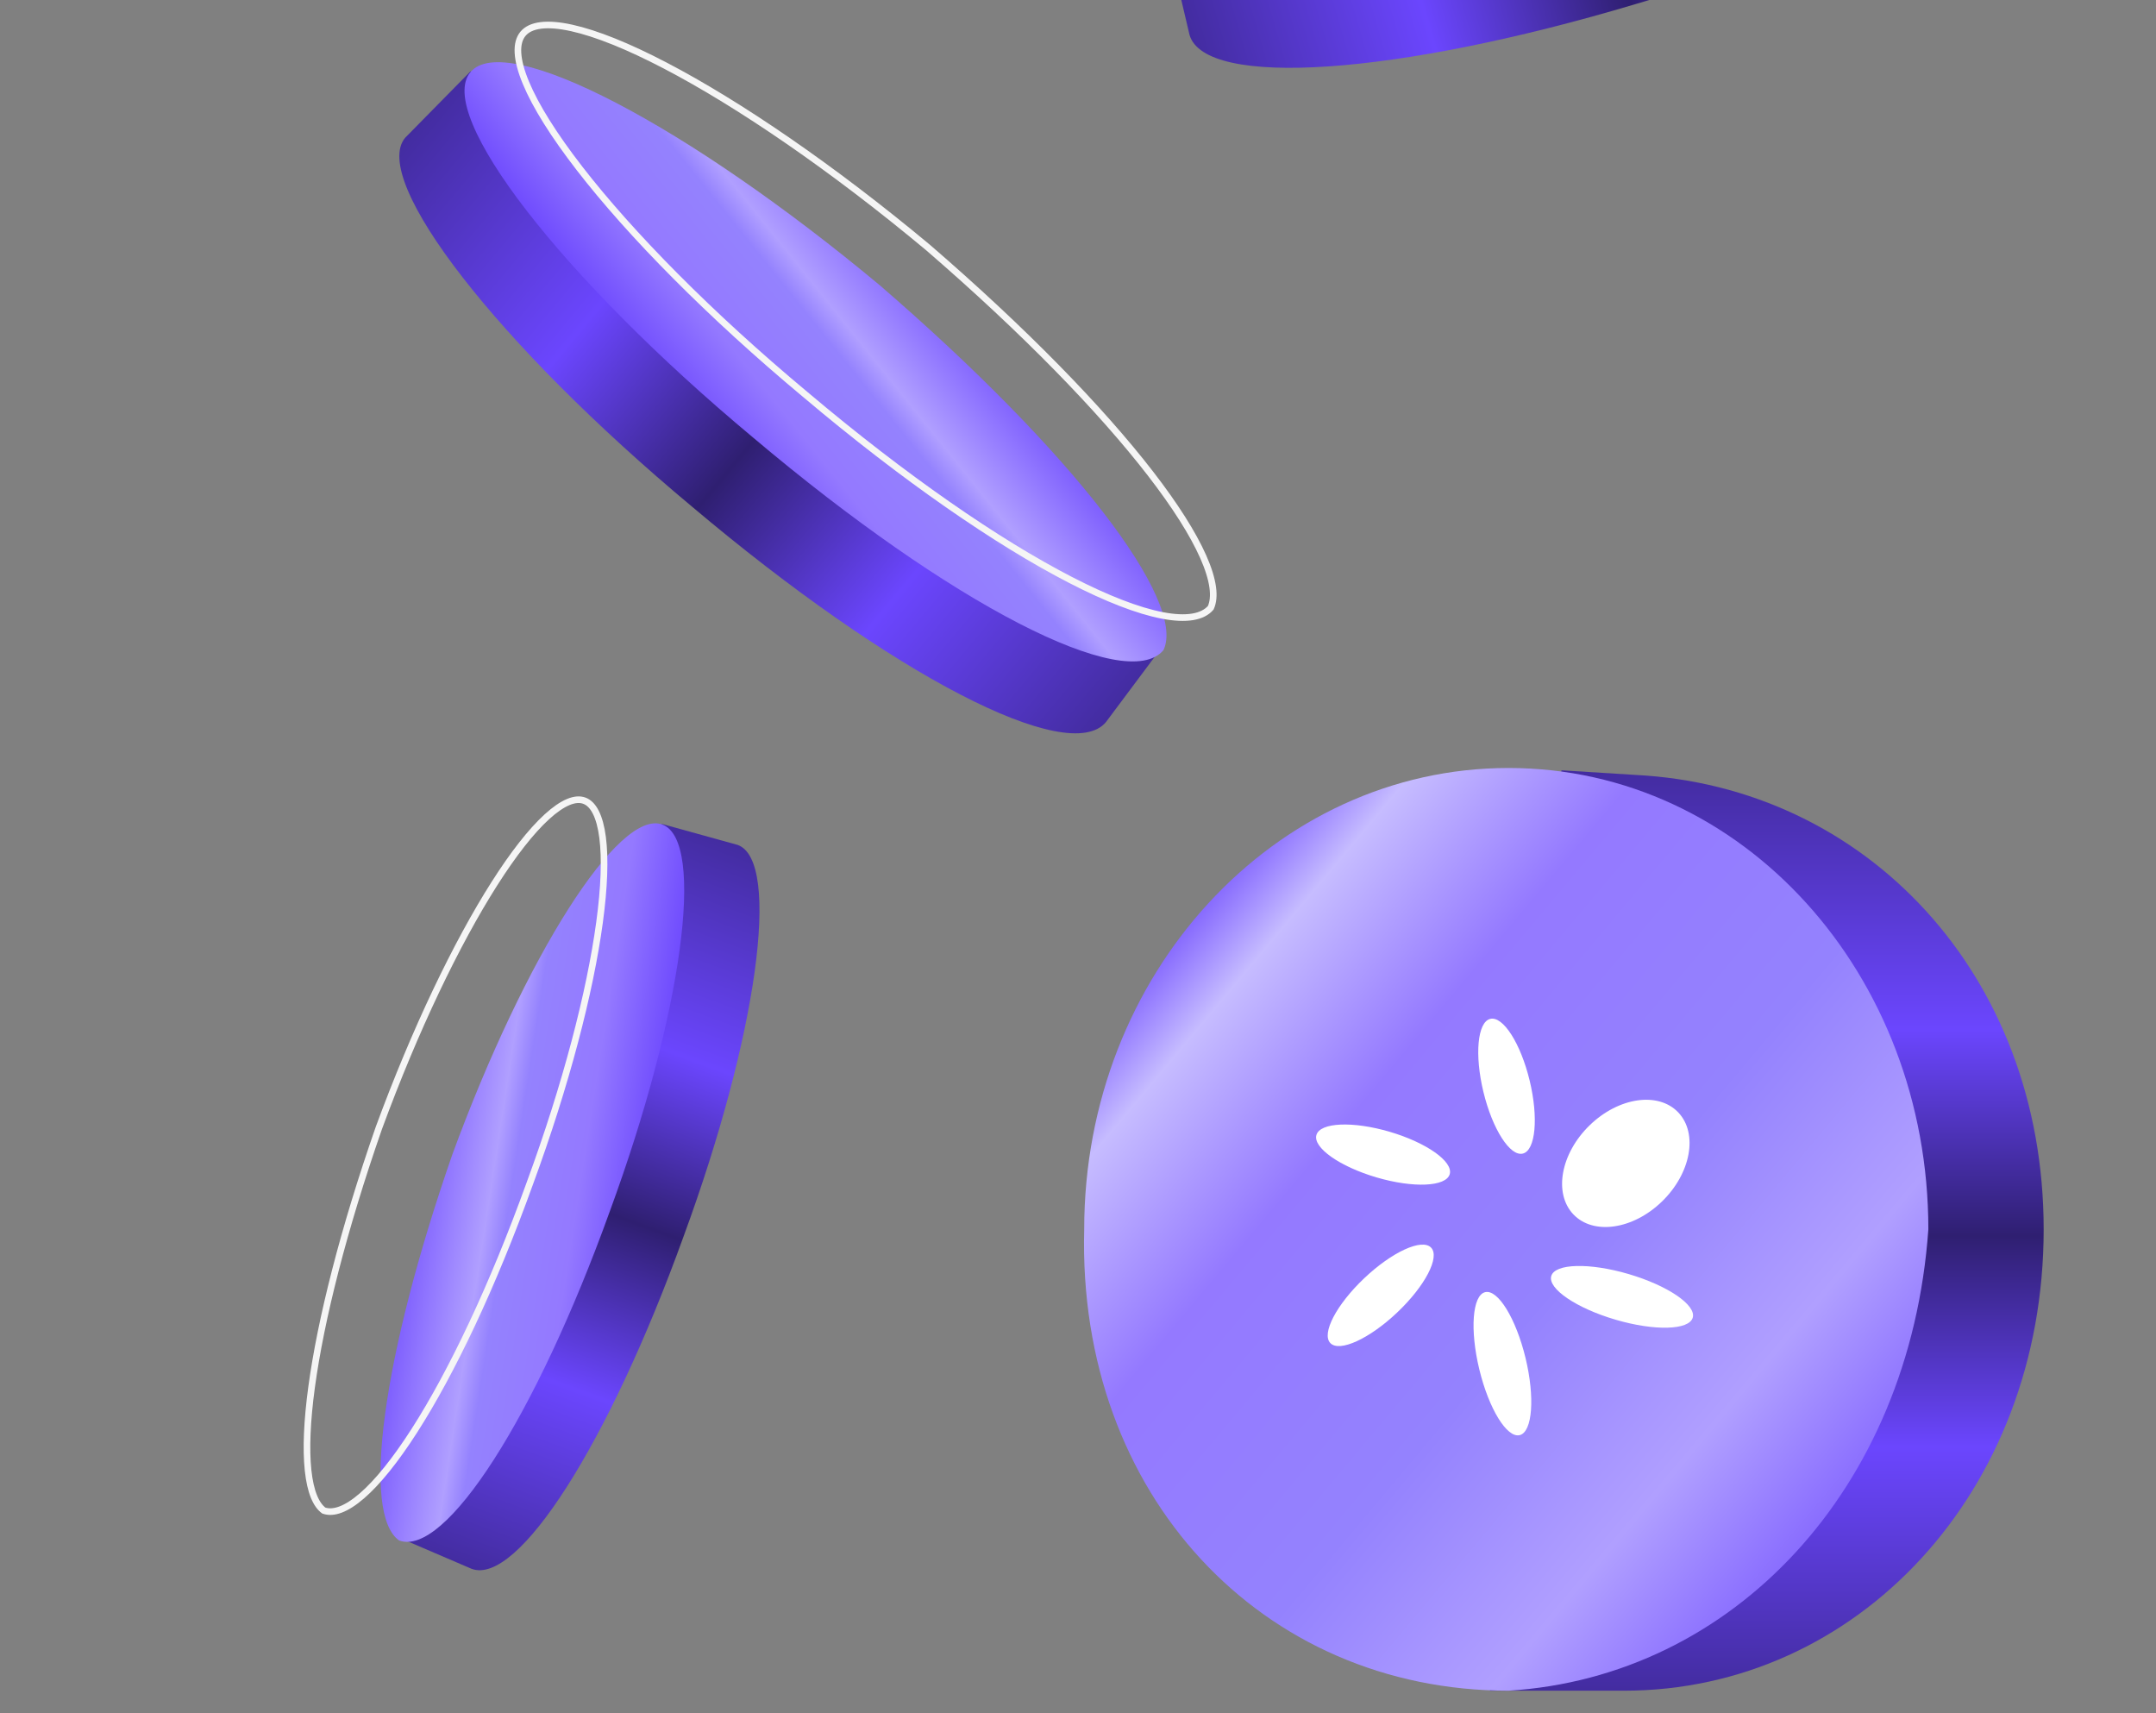 <svg width="326" height="259" viewBox="0 0 326 259" fill="none" xmlns="http://www.w3.org/2000/svg">
<rect x="0" y="0" width="326" height="259" fill="#808080" stroke="none"/>
<path d="M104.6 76.564C134.907 102.15 161.617 115.894 167.224 109.168L175.069 98.668L71.144 10.785L61.26 20.83C55.935 27.217 75.339 52.17 104.6 76.564Z" fill="url(#paint0_linear_4290_32887)"/>
<path d="M133.064 43.157C162.252 68.341 179.439 90.874 175.928 98.281C170.321 105.007 143.859 91.469 113.886 66.162C84.945 42.036 65.802 17.299 71.127 10.912C76.452 4.524 104.124 19.03 133.064 43.157Z" fill="url(#paint1_linear_4290_32887)"/>
<path d="M121.779 59.653L121.776 59.651C107.325 47.604 95.332 35.414 87.623 25.452C83.765 20.468 80.997 16.063 79.524 12.527C78.787 10.759 78.384 9.233 78.318 7.977C78.252 6.724 78.521 5.777 79.081 5.105C79.641 4.433 80.522 4 81.763 3.843C83.008 3.685 84.577 3.811 86.444 4.224C90.177 5.049 94.995 6.994 100.579 9.908C111.739 15.73 125.861 25.364 140.312 37.411C154.888 49.989 166.454 61.893 173.933 71.564C177.675 76.402 180.379 80.664 181.93 84.16C182.705 85.908 183.184 87.448 183.367 88.76C183.545 90.044 183.436 91.081 183.074 91.882C181.848 93.298 179.418 93.746 175.749 93.041C172.079 92.335 167.357 90.507 161.844 87.663C150.825 81.978 136.748 72.292 121.779 59.653Z" stroke="#F5F5F5"/>
<path d="M247.385 0.596C210.954 11.483 182.219 13.339 179.865 5.281L176.988 -6.95L301.968 -44.413L306.81 -31.801C309.046 -24.149 282.44 -9.644 247.385 0.596Z" fill="url(#paint2_linear_4290_32887)"/>
<path d="M235.155 -39.663C199.862 -28.699 176.131 -15.474 176.382 -7.62C178.736 0.438 207.175 -1.332 243.206 -12.102C277.876 -22.23 304.17 -36.643 301.935 -44.295C299.699 -51.948 269.825 -49.79 235.155 -39.663Z" fill="url(#paint3_linear_4290_32887)"/>
<path d="M103.387 186.854C92.016 218.39 78.273 239.737 71.327 237.184L61.147 232.814L100.078 124.566L111.557 127.742C118.154 130.167 114.497 156.632 103.387 186.854Z" fill="url(#paint4_linear_4290_32887)"/>
<path d="M68.434 174.429C57.713 205.198 54.654 228.955 60.355 232.893C67.301 235.447 80.95 214.355 92.194 183.164C103.182 153.274 106.741 127.077 100.144 124.652C93.546 122.227 79.421 144.539 68.434 174.429Z" fill="url(#paint5_linear_4290_32887)"/>
<path d="M80.107 178.922L80.108 178.919C85.594 163.997 89.219 150.012 90.651 139.469C91.368 134.193 91.532 129.807 91.117 126.606C90.91 125.005 90.562 123.728 90.085 122.791C89.609 121.857 89.025 121.295 88.355 121.049C87.684 120.803 86.878 120.853 85.915 121.257C84.948 121.663 83.861 122.412 82.672 123.5C80.295 125.675 77.595 129.129 74.74 133.618C69.036 142.59 62.773 155.605 57.288 170.526C51.935 185.889 48.501 199.485 47.115 209.718C46.422 214.837 46.244 219.093 46.585 222.298C46.756 223.901 47.054 225.223 47.472 226.252C47.878 227.253 48.386 227.95 48.97 228.373C50.422 228.869 52.356 228.195 54.735 226.136C57.115 224.076 59.793 220.749 62.625 216.34C68.285 207.529 74.493 194.495 80.107 178.922Z" stroke="#F5F5F5"/>
<path d="M245.544 255.604C280.738 255.604 309.015 225.612 309.015 185.855C309.015 147.334 282.133 118.896 247.259 117.153L236.099 116.455L225.288 255.604H245.544Z" fill="url(#paint6_linear_4290_32887)"/>
<path d="M291.579 185.854C288.789 225.263 261.935 253.511 228.107 255.603C190.791 255.603 162.892 225.96 163.938 185.854C163.938 147.333 192.668 116.105 228.107 116.105C263.547 116.105 291.579 147.333 291.579 185.854Z" fill="url(#paint7_linear_4290_32887)"/>
<path d="M231.29 163.352C232.651 168.975 232.191 173.922 230.262 174.4C228.332 174.878 225.664 170.708 224.303 165.085C222.941 159.462 223.401 154.516 225.331 154.037C227.26 153.559 229.928 157.729 231.29 163.352Z" fill="white"/>
<path d="M253.773 168.187C250.757 165.001 244.758 165.865 240.373 170.115C235.988 174.366 234.878 180.394 237.894 183.58C240.909 186.765 246.908 185.902 251.293 181.651C255.678 177.401 256.788 171.372 253.773 168.187Z" fill="white"/>
<path d="M229.79 216.965C231.719 216.486 232.112 211.26 230.667 205.292C229.222 199.324 226.486 194.874 224.557 195.352C222.627 195.831 222.235 201.057 223.68 207.025C225.125 212.993 227.861 217.443 229.79 216.965Z" fill="white"/>
<path d="M210.122 171.103C215.689 172.739 219.756 175.61 219.207 177.514C218.658 179.419 213.701 179.637 208.134 178.001C202.568 176.365 198.501 173.494 199.05 171.589C199.599 169.685 204.556 169.467 210.122 171.103Z" fill="white"/>
<path d="M246.25 192.611C252.158 194.347 256.502 197.299 255.953 199.204C255.404 201.108 250.17 201.245 244.262 199.508C238.354 197.772 234.01 194.82 234.559 192.915C235.108 191.01 240.342 190.874 246.25 192.611Z" fill="white"/>
<path d="M216.386 188.614C215.005 187.188 210.478 189.264 206.273 193.251C202.068 197.238 199.779 201.626 201.159 203.052C202.539 204.478 207.067 202.403 211.272 198.416C215.476 194.429 217.766 190.041 216.386 188.614Z" fill="white"/>
<defs>
<linearGradient id="paint0_linear_4290_32887" x1="60.933" y1="21.221" x2="166.897" y2="109.56" gradientUnits="userSpaceOnUse">
<stop stop-color="#432CA0"/>
<stop offset="0.282" stop-color="#6B46FE"/>
<stop offset="0.506" stop-color="#2F1F71"/>
<stop offset="0.735" stop-color="#6B46FE"/>
<stop offset="1" stop-color="#432CA0"/>
</linearGradient>
<linearGradient id="paint1_linear_4290_32887" x1="80.292" y1="35.075" x2="116.224" y2="6.194" gradientUnits="userSpaceOnUse">
<stop stop-color="#6B46FE"/>
<stop offset="0.276" stop-color="#9479FF"/>
<stop offset="0.536" stop-color="#9482FE"/>
<stop offset="0.615" stop-color="#B09FFF"/>
<stop offset="1" stop-color="#6B46FE"/>
</linearGradient>
<linearGradient id="paint2_linear_4290_32887" x1="306.947" y1="-31.332" x2="180.002" y2="5.751" gradientUnits="userSpaceOnUse">
<stop stop-color="#432CA0"/>
<stop offset="0.282" stop-color="#6B46FE"/>
<stop offset="0.506" stop-color="#2F1F71"/>
<stop offset="0.735" stop-color="#6B46FE"/>
<stop offset="1" stop-color="#432CA0"/>
</linearGradient>
<linearGradient id="paint3_linear_4290_32887" x1="284.63" y1="-26.566" x2="264.104" y2="-65.704" gradientUnits="userSpaceOnUse">
<stop stop-color="#6B46FE"/>
<stop offset="0.276" stop-color="#9479FF"/>
<stop offset="0.536" stop-color="#9482FE"/>
<stop offset="0.615" stop-color="#B09FFF"/>
<stop offset="1" stop-color="#6B46FE"/>
</linearGradient>
<linearGradient id="paint4_linear_4290_32887" x1="111.962" y1="127.891" x2="71.731" y2="237.332" gradientUnits="userSpaceOnUse">
<stop stop-color="#432CA0"/>
<stop offset="0.282" stop-color="#6B46FE"/>
<stop offset="0.506" stop-color="#2F1F71"/>
<stop offset="0.735" stop-color="#6B46FE"/>
<stop offset="1" stop-color="#432CA0"/>
</linearGradient>
<linearGradient id="paint5_linear_4290_32887" x1="103.646" y1="146.213" x2="65.14" y2="140.257" gradientUnits="userSpaceOnUse">
<stop stop-color="#6B46FE"/>
<stop offset="0.276" stop-color="#9479FF"/>
<stop offset="0.536" stop-color="#9482FE"/>
<stop offset="0.615" stop-color="#B09FFF"/>
<stop offset="1" stop-color="#6B46FE"/>
</linearGradient>
<linearGradient id="paint6_linear_4290_32887" x1="267.152" y1="116.455" x2="267.152" y2="255.604" gradientUnits="userSpaceOnUse">
<stop stop-color="#432CA0"/>
<stop offset="0.282" stop-color="#6B46FE"/>
<stop offset="0.506" stop-color="#2F1F71"/>
<stop offset="0.735" stop-color="#6B46FE"/>
<stop offset="1" stop-color="#432CA0"/>
</linearGradient>
<linearGradient id="paint7_linear_4290_32887" x1="174.023" y1="139.123" x2="291.55" y2="237.817" gradientUnits="userSpaceOnUse">
<stop stop-color="#6B46FE"/>
<stop offset="0.104" stop-color="#C6BCFF"/>
<stop offset="0.276" stop-color="#9479FF"/>
<stop offset="0.536" stop-color="#9482FE"/>
<stop offset="0.745" stop-color="#B09FFF"/>
<stop offset="1" stop-color="#6B46FE"/>
</linearGradient>
</defs>
</svg>
